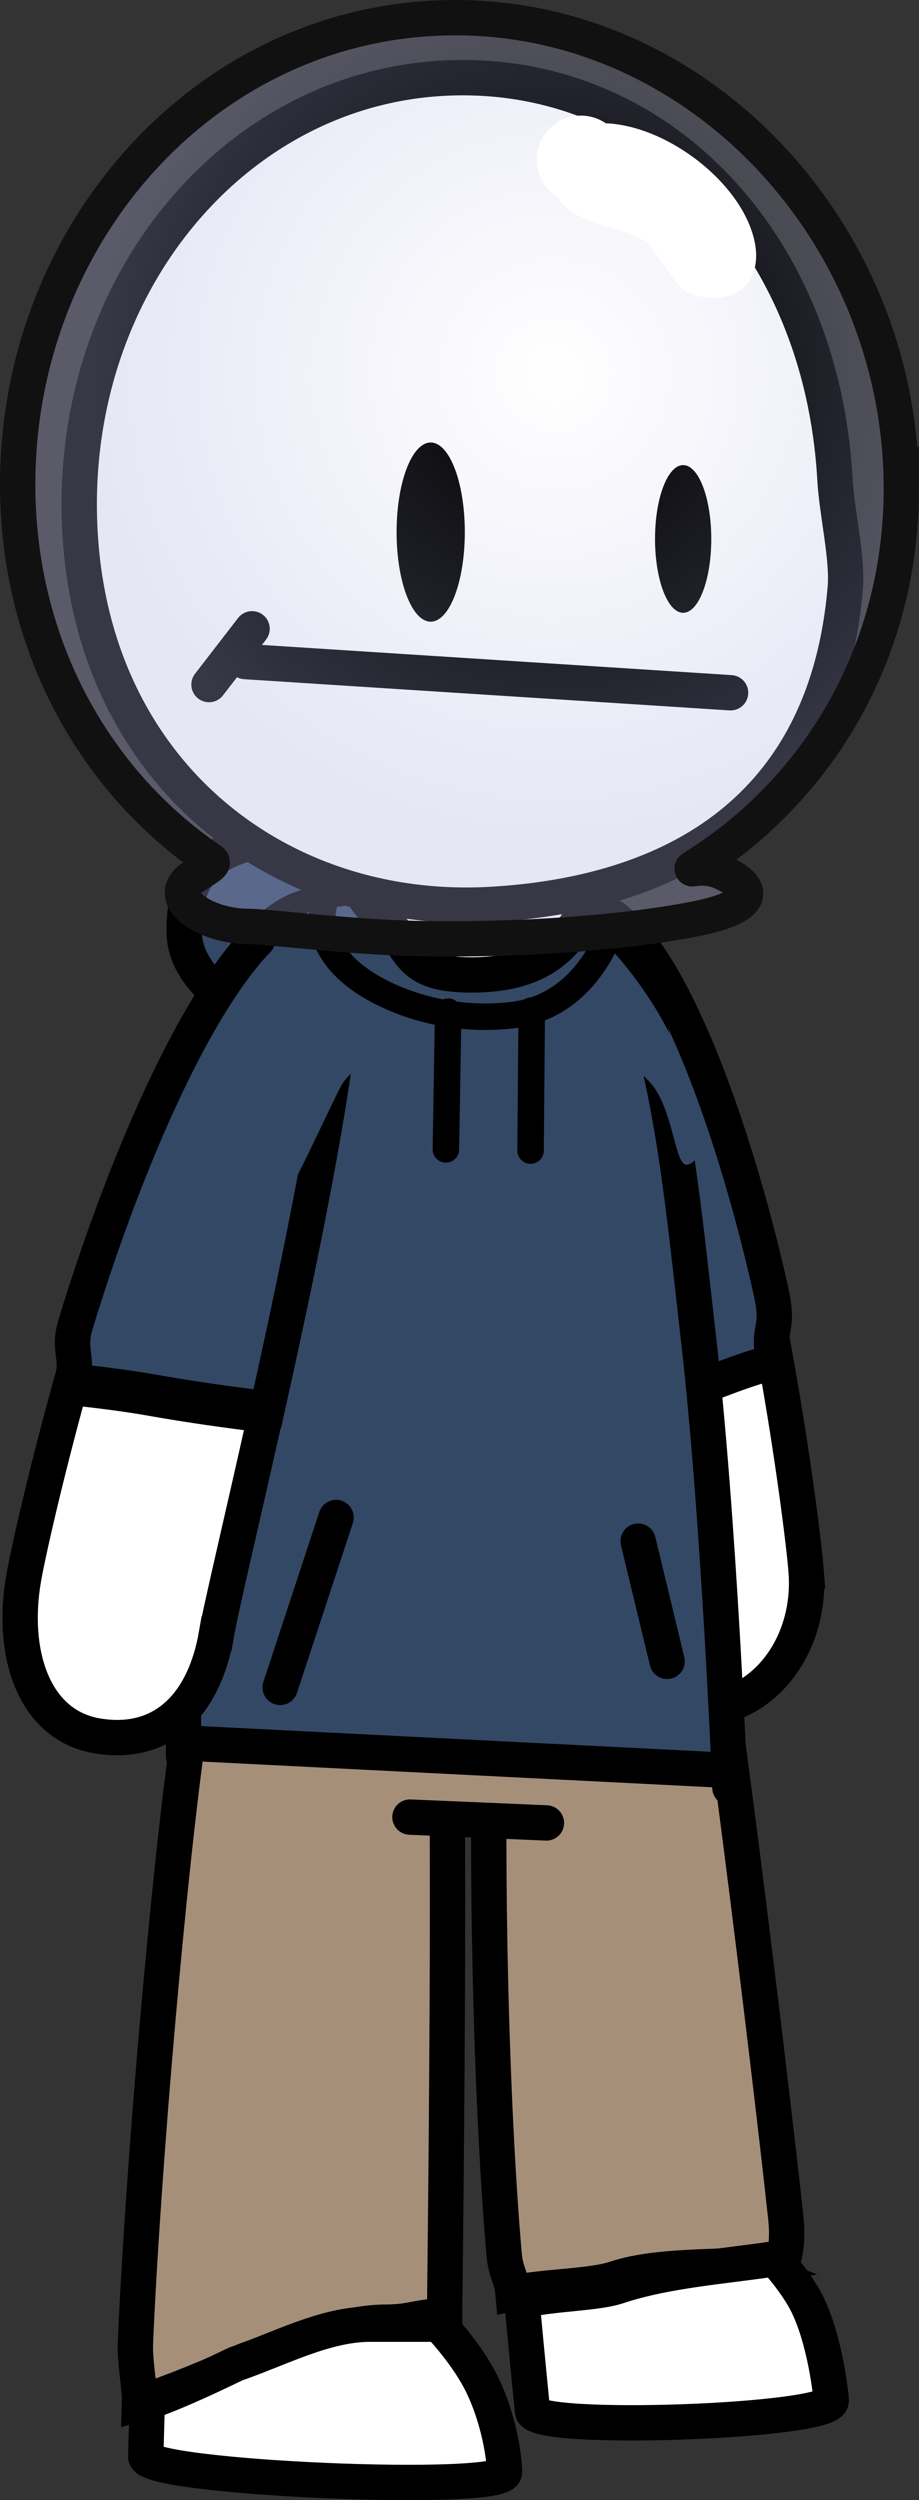 <svg version="1.1" xmlns="http://www.w3.org/2000/svg" xmlns:xlink="http://www.w3.org/1999/xlink" width="52.016" height="141.45" viewBox="0,0,52.016,141.45"><rect x="0" y="0" width="52.016" height="141.45" fill="#333333" stroke="none"/><defs><radialGradient cx="325.852" cy="149.614" r="26.06" gradientUnits="userSpaceOnUse" id="color-1"><stop offset="0" stop-color="#afb0e0" stop-opacity="0"/><stop offset="1" stop-color="#afb0e0" stop-opacity="0.314"/></radialGradient></defs><g transform="translate(-294.474,-128.448)"><g data-paper-data="{&quot;isPaintingLayer&quot;:true}" fill-rule="nonzero" stroke-linejoin="miter" stroke-miterlimit="10" stroke-dasharray="" stroke-dashoffset="0" style="mix-blend-mode: normal"><path d="M327.682,181.12c0,3.489 -5.101,6.318 -11.393,6.318c-6.292,0 -11.393,-2.829 -11.393,-6.318c0,-3.489 1.579,-5.386 7.872,-5.386c6.292,0 14.915,1.897 14.915,5.386z" fill="#334865" stroke="#000000" stroke-width="2" stroke-linecap="butt"/><path d="M340.101,217.334c0.317,4.041 -2.223,7.531 -5.672,7.794c-3.449,0.263 -6.502,-2.8 -6.819,-6.841c-0.09,-1.155 -0.435,-4.755 -0.8,-9.321c1.827,-0.695 3.668,-1.36 5.539,-1.853c1.957,-0.516 3.787,-1.401 5.744,-1.886c0.08,-0.02 0.164,-0.034 0.251,-0.045c1.054,5.851 1.65,10.774 1.758,12.152z" data-paper-data="{&quot;index&quot;:null}" fill="#ffffff" stroke="#000000" stroke-width="2" stroke-linecap="butt"/><path d="M327.299,179.786c4.172,-0.561 8.638,11.926 10.81,21.704c0.529,2.381 -0.248,1.786 0.155,4.06c-0.116,0.008 -0.216,0.018 -0.283,0.036c-1.96,0.502 -3.791,1.416 -5.751,1.949c-1.844,0.502 -3.659,1.175 -5.459,1.88c-0.904,-11.788 -1.889,-29.304 0.528,-29.628z" data-paper-data="{&quot;index&quot;:null}" fill="#334865" stroke="#000000" stroke-width="2" stroke-linecap="butt"/><path d="M322.233,226.019c0.379,-11.033 6.725,-6.809 12.062,-7.3c0.466,-0.043 3.753,26.782 4.66,35.257c0.17,1.592 -0.193,2.424 -0.186,2.432c-2.852,0.417 -6.801,0.065 -9.466,0.953c-1.379,0.462 -4.056,0.433 -5.793,0.826c-0.086,-0.936 -0.409,-1.129 -0.502,-2.196c-0.775,-8.885 -1.029,-22.565 -0.774,-29.972z" fill="#a68f79" stroke="#000000" stroke-width="2" stroke-linecap="butt"/><path d="M341.523,264.26c0.093,1.214 -16.816,1.815 -16.909,0.6c-0.014,-0.183 -0.264,-2.61 -0.599,-6.247c1.746,-0.414 4.189,-0.396 5.435,-0.81c2.737,-0.912 5.976,-1.122 8.885,-1.564c0.451,0.506 1.149,1.349 1.65,2.232c1.093,1.925 1.484,5.088 1.538,5.789z" fill="#ffffff" stroke="#000000" stroke-width="2" stroke-linecap="butt"/><path d="M305.206,226.127c1.585,-10.927 8.225,-3.222 14.276,-3.083c0.573,0.013 0.221,30.977 0.155,36.433c-1.407,0 -1.881,0.35 -3.288,0.35c-2.614,0 -5.456,1.281 -8.006,2.167c-1.582,0.751 -4.338,1.876 -5.97,2.399c0.029,-0.892 -0.282,-2.27 -0.233,-3.406c0.412,-9.601 1.863,-26.571 3.065,-34.86z" fill="#a68f79" stroke="#000000" stroke-width="2" stroke-linecap="butt"/><path d="M323.029,268.313c-0.023,1.219 -20.328,0.34 -20.305,-0.879c0.002,-0.117 0.031,-1.241 0.087,-3.066c1.793,-0.623 3.789,-1.594 5.01,-2.176c2.49,-0.861 5.058,-2.249 7.596,-2.249c1.367,0 2.833,0 4.214,0c-0.003,0.229 -0.004,0.35 -0.004,0.35c0,0 1.325,1.452 2.076,2.948c1.026,2.043 1.339,4.368 1.326,5.071z" fill="#ffffff" stroke="#000000" stroke-width="2" stroke-linecap="butt"/><path d="M314.835,230.929v-4.311h14.099v4.311z" fill="#a68f79" stroke="none" stroke-width="0" stroke-linecap="butt"/><path d="M304.864,227.806c0,0 -0.178,-17.612 1.08,-28.469c1.421,-12.267 4.87,-22.875 14.013,-23.147c11.496,-0.342 12.492,14.412 14.041,27.885c1.183,10.289 1.788,25.516 1.788,25.516" fill="#334865" stroke="#000000" stroke-width="2" stroke-linecap="round"/><path d="M313.162,179.723c2.325,0.53 -0.891,16.436 -3.563,28.434c-2.128,-0.268 -4.253,-0.556 -6.366,-0.933c-1.555,-0.278 -3.114,-0.464 -4.68,-0.636c0.378,-1.359 -0.247,-1.743 0.191,-3.188c3.372,-11.112 9.454,-24.808 14.417,-23.676z" fill="#334865" stroke="#000000" stroke-width="2" stroke-linecap="butt"/><path d="M306.731,220.871c-0.728,4.233 -3.214,6.395 -6.779,5.783c-3.565,-0.613 -4.872,-4.651 -4.145,-8.884c0.224,-1.301 1.174,-5.58 2.621,-10.831c1.581,0.173 3.154,0.36 4.724,0.64c2.106,0.376 4.224,0.664 6.346,0.931c-1.341,6.006 -2.525,10.953 -2.767,12.361z" fill="#ffffff" stroke="#000000" stroke-width="2" stroke-linecap="butt"/><path d="M316.222,187.302c0,1.129 -1.779,1.254 -2.51,2.71c-1.804,3.588 -3.847,8.665 -5.354,8.665c-2.118,0 0.195,-7.462 0.195,-11.374c0,-3.913 2.237,-7.475 4.355,-7.475c0.437,0 1.611,-0.315 1.967,-0.04c1.371,1.058 1.348,4.409 1.348,7.515z" fill="#334865" stroke="none" stroke-width="0" stroke-linecap="butt"/><path d="M325.299,180.403c0.586,-0.088 1.584,0.019 2.732,0.821c1.62,1.131 4.499,5.285 4.74,6.898c0.412,2.755 2,6.008 0.587,6.219c-0.648,0.097 -0.735,-2.668 -1.801,-4.281c-0.587,-0.888 -1.965,-1.695 -2.526,-2.528c-0.641,-0.952 -1.841,-0.862 -1.959,-1.657c-0.412,-2.755 -3.185,-5.26 -1.773,-5.472z" data-paper-data="{&quot;index&quot;:null}" fill="#334865" stroke="none" stroke-width="0" stroke-linecap="butt"/><path d="M325.401,231.584l-7.724,-0.331" fill="none" stroke="#000000" stroke-width="2" stroke-linecap="round"/><path d="M327.786,178.686c0,0.788 -0.411,1.825 -1.224,2.81c-0.928,1.124 -2.443,2.149 -5.561,2.11c-2.814,-0.035 -3.136,-0.951 -3.967,-2.136c-0.646,-0.921 -2.091,-2.046 -2.091,-2.784c0,-1.688 2.875,-3.056 6.422,-3.056c3.547,0 6.422,1.368 6.422,3.056z" fill="#ffffff" stroke="#000000" stroke-width="2" stroke-linecap="butt"/><path d="M341.733,155.573c0.105,1.877 0.73,4.45 0.583,6.158c-1.074,12.507 -9.697,17.292 -20.034,17.887c-11.981,0.69 -22.518,-7.382 -23.28,-21.058c-0.763,-13.675 8.495,-24.993 20.475,-25.683c11.981,-0.69 21.493,9.02 22.256,22.695z" fill="#ffffff" stroke="#000000" stroke-width="2" stroke-linecap="butt"/><path d="M320.783,158.552c0,2.8 -0.865,5.069 -1.931,5.069c-1.066,0 -1.931,-2.269 -1.931,-5.069c0,-2.8 0.865,-5.069 1.931,-5.069c1.066,0 1.931,2.269 1.931,5.069z" fill="#000000" stroke="none" stroke-width="0" stroke-linecap="butt"/><path d="M334.733,158.94c0,2.308 -0.713,4.179 -1.592,4.179c-0.879,0 -1.592,-1.871 -1.592,-4.179c0,-2.308 0.713,-4.179 1.592,-4.179c0.879,0 1.592,1.871 1.592,4.179z" fill="#000000" stroke="none" stroke-width="0" stroke-linecap="butt"/><path d="M308.35,165.877l27.475,1.765" fill="none" stroke="#000000" stroke-width="2" stroke-linecap="round"/><path d="M308.741,164.023l-2.437,3.156" fill="none" stroke="#000000" stroke-width="2" stroke-linecap="round"/><path d="M313.497,214.303l-3.165,9.613" fill="none" stroke="#000000" stroke-width="2" stroke-linecap="round"/><path d="M332.234,222.441l-1.641,-6.8" fill="none" stroke="#000000" stroke-width="2" stroke-linecap="round"/><path d="M329.232,180.492c0,0 -1.233,4.866 -5.793,5.393c-4.103,0.474 -7.665,-1.098 -9.245,-2.541c-1.956,-1.786 -1.408,-3.585 -1.408,-3.585" fill="none" stroke="#000000" stroke-width="1.5" stroke-linecap="round"/><path d="M319.844,185.686l-0.133,7.79" fill="none" stroke="#000000" stroke-width="1.5" stroke-linecap="round"/><path d="M324.571,185.619l-0.067,7.924" fill="none" stroke="#000000" stroke-width="1.5" stroke-linecap="round"/><path d="M335.459,228.599l-30.063,-1.515" fill="none" stroke="#000000" stroke-width="2" stroke-linecap="round"/><g stroke-linecap="butt"><path d="M345.49,156.09c0,9.159 -4.617,16.924 -11.588,21.335c-0.724,0.458 0.212,-0.183 1.445,0.377c1.957,0.889 1.995,1.939 -1.547,2.639c-3.82,0.755 -9.82,1.227 -15.698,1.106c-3.89,-0.08 -8.527,-0.686 -9.575,-0.686c-2.446,0 -4.925,-1.635 -3.09,-2.816c1.358,-0.874 1.203,-0.744 0.625,-1.152c-6.449,-4.546 -10.588,-12.185 -10.588,-21.036c0,-14.328 10.844,-26.409 24.781,-26.409c13.937,0 25.235,12.314 25.235,26.642z" fill="url(#color-1)" stroke="#111111" stroke-width="2"/><path d="M337.173,142.061c0.575,2.58 -1.438,3.952 -3.888,2.901c-0.45,-0.193 -1.743,-2.451 -2.268,-2.809c-1.525,-1.038 -4.018,-0.908 -4.934,-2.51c-0.737,-0.435 -1.231,-1.237 -1.231,-2.155c0,-1.381 1.119,-2.5 2.5,-2.5c0.523,0 1.009,0.161 1.411,0.436c3.471,0.132 7.678,3.35 8.411,6.636z" fill="#ffffff" stroke="none" stroke-width="0.5"/></g></g></g></svg>